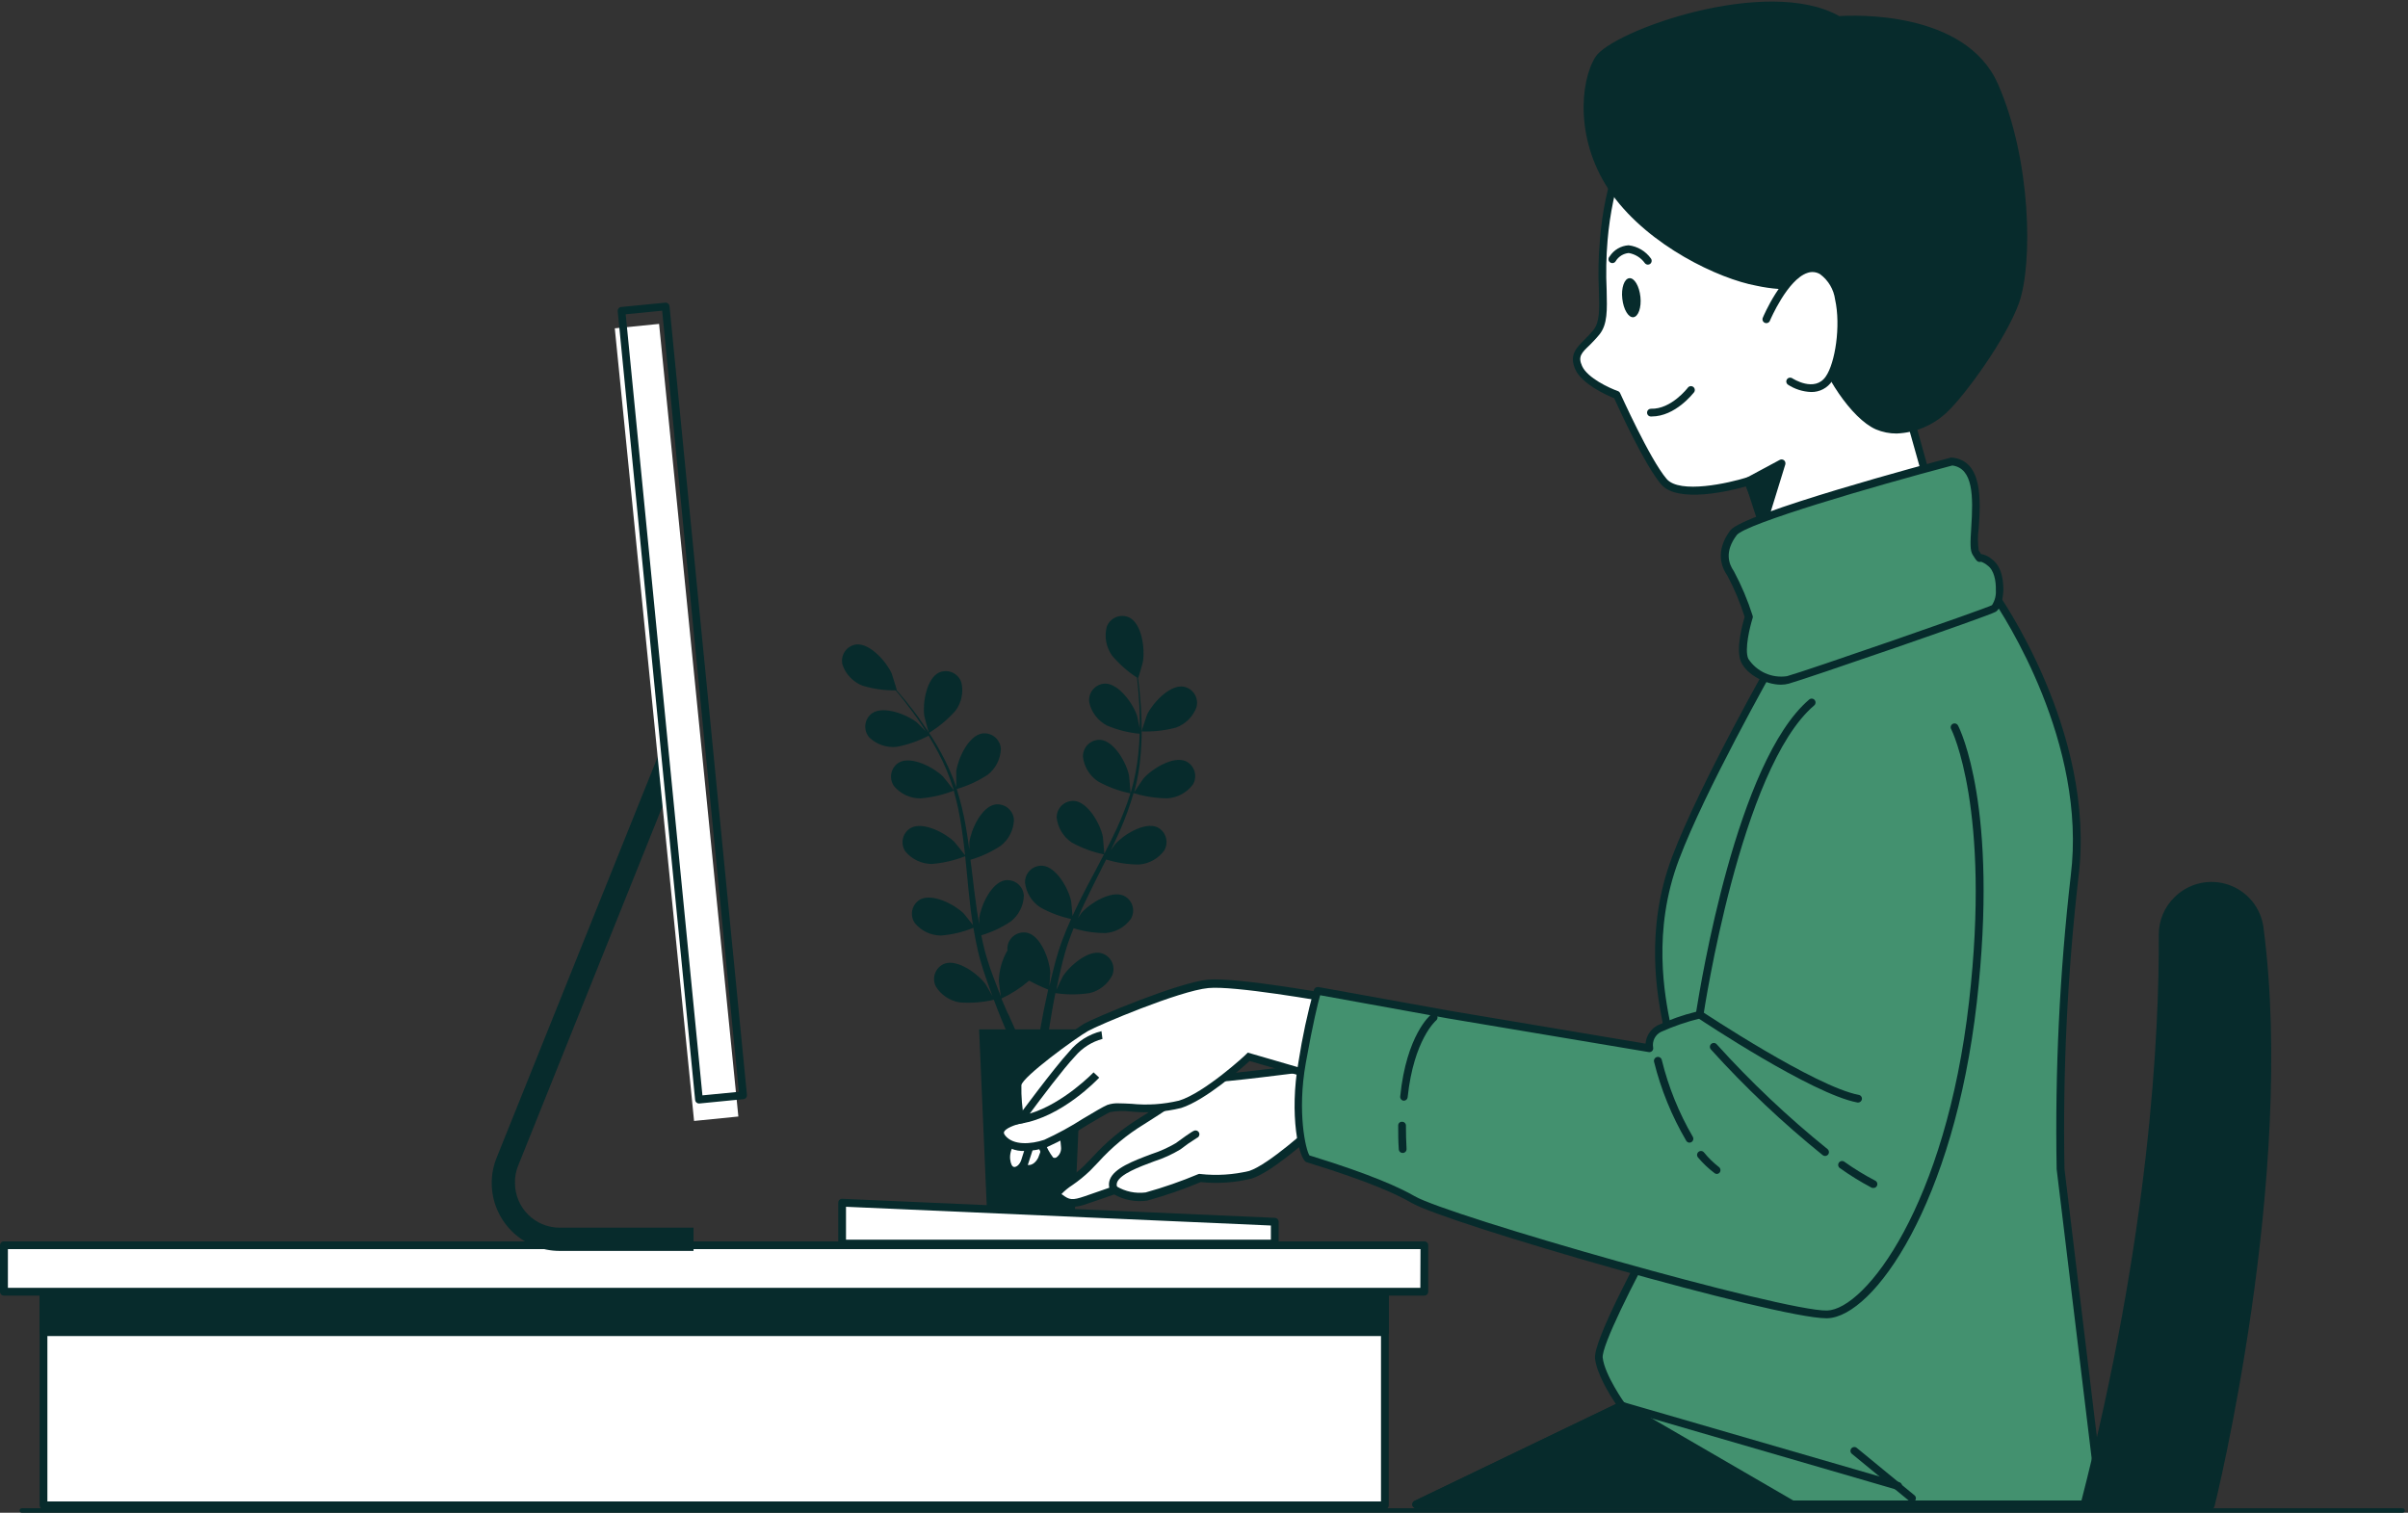 <svg width="530" height="333" viewBox="0 0 530 333" fill="none" xmlns="http://www.w3.org/2000/svg">
<rect x="0" y="0" width="530" height="333" fill="#333333" stroke="none"/>
<g opacity="0.15">
<path d="M355.67 75.128C358.193 73.577 360.528 71.958 362.76 70.339C361.789 68.635 357.46 61.289 356.982 57.181C356.505 53.074 356.982 48.114 360.067 45.251C360.758 44.547 361.588 43.996 362.505 43.634C363.422 43.272 364.405 43.106 365.39 43.148C366.375 43.19 367.34 43.438 368.223 43.876C369.106 44.315 369.887 44.934 370.515 45.694C374.163 50.381 370.975 60.59 367.993 64.97C367.839 65.209 365.913 67.459 364.584 69.061C365.59 68.311 366.629 67.561 367.567 66.828C371.112 64.067 374.18 61.323 376.873 58.868C378.407 57.471 379.753 56.159 380.997 54.931C380.878 52.852 380.503 44.467 381.935 40.666C383.366 36.865 386.161 32.655 390.184 31.479C391.114 31.169 392.099 31.058 393.075 31.152C394.051 31.246 394.997 31.543 395.851 32.025C396.705 32.507 397.449 33.162 398.035 33.949C398.62 34.735 399.035 35.636 399.251 36.592C400.325 42.421 392.791 50.023 388.139 52.545C387.729 52.767 381.048 55.426 381.031 55.324V55.204C379.838 56.414 378.56 57.693 377.145 59.073C374.486 61.578 371.47 64.391 367.976 67.237C364.249 70.355 360.339 73.246 356.267 75.895L353.71 77.48H351.614C352.943 76.748 354.341 75.946 355.67 75.128Z" fill="black"/>
<path d="M363.886 70.493C363.886 70.408 370.703 68.073 371.095 67.987C376.208 66.862 386.929 67.732 389.843 72.862C390.657 74.275 390.912 75.941 390.559 77.532H369.8C367.689 75.306 365.714 72.956 363.886 70.493Z" fill="black"/>
</g>
<path d="M258.809 160.169C256.341 160.817 253.792 161.098 251.242 161.005C251.242 161.005 252.384 157.494 252.486 157.272C253.679 154.801 257.395 150.727 260.429 151.136C260.932 151.218 261.412 151.405 261.838 151.685C262.264 151.965 262.626 152.332 262.901 152.761C263.176 153.191 263.358 153.673 263.434 154.177C263.51 154.681 263.479 155.196 263.343 155.687C262.959 156.719 262.354 157.655 261.571 158.429C260.788 159.203 259.846 159.797 258.809 160.169Z" fill="#072B2C"/>
<path d="M256.951 175.73C254.425 175.718 251.914 175.328 249.503 174.571C248.706 177.313 247.733 180 246.589 182.616C245.924 184.15 245.208 185.667 244.475 187.184L245.379 185.888C247.168 183.826 251.838 180.878 254.668 182.071C255.122 182.286 255.528 182.593 255.858 182.973C256.189 183.352 256.437 183.796 256.587 184.277C256.738 184.757 256.787 185.263 256.733 185.763C256.678 186.264 256.52 186.747 256.27 187.184C255.627 188.077 254.796 188.819 253.837 189.358C252.877 189.897 251.811 190.219 250.713 190.303C248.257 190.302 245.814 189.929 243.47 189.195L242.601 190.899C241.22 193.677 239.822 196.421 238.527 199.166C238.067 200.137 237.658 201.108 237.249 202.08C237.641 201.5 237.965 201.023 238.033 200.955C239.822 198.893 244.492 195.944 247.305 197.154C247.763 197.366 248.172 197.671 248.506 198.05C248.839 198.429 249.089 198.874 249.24 199.355C249.391 199.837 249.439 200.345 249.382 200.847C249.325 201.348 249.163 201.832 248.907 202.267C248.264 203.161 247.434 203.903 246.474 204.442C245.514 204.981 244.448 205.303 243.35 205.386C240.958 205.402 238.578 205.045 236.294 204.33C235.902 205.335 235.51 206.341 235.169 207.329C234.948 208.011 234.692 208.659 234.522 209.341C234.351 210.022 234.147 210.721 233.959 211.386C233.636 212.698 233.312 214.045 233.039 215.323C232.834 216.226 232.664 217.027 232.494 217.931C232.92 216.959 233.84 215.084 233.925 214.948C235.374 212.63 239.55 209 242.447 209.835C242.937 209.973 243.392 210.212 243.783 210.538C244.174 210.863 244.491 211.268 244.715 211.725C244.939 212.182 245.063 212.681 245.081 213.189C245.098 213.698 245.008 214.204 244.816 214.675C244.317 215.656 243.61 216.516 242.744 217.196C241.879 217.876 240.876 218.359 239.805 218.612C237.313 218.981 234.781 218.981 232.289 218.612C232.016 220.027 231.744 221.408 231.522 222.72C231.011 225.617 230.619 228.225 230.329 230.424H228.318C228.676 228.14 229.136 225.43 229.732 222.396C230.022 220.947 230.346 219.414 230.704 217.828C229.268 217.261 227.868 216.606 226.511 215.868C224.665 217.451 222.612 218.776 220.41 219.806C220.955 221.135 221.5 222.447 222.114 223.657C223.222 226.214 224.278 228.481 225.199 230.475H223.034C222.233 228.685 221.33 226.657 220.444 224.424C219.881 223.061 219.302 221.595 218.739 220.078C216.289 220.648 213.766 220.843 211.257 220.658C210.168 220.489 209.13 220.085 208.214 219.472C207.298 218.86 206.528 218.054 205.956 217.113C205.732 216.656 205.606 216.156 205.587 215.648C205.568 215.139 205.656 214.632 205.845 214.159C206.035 213.686 206.322 213.259 206.688 212.905C207.053 212.55 207.489 212.277 207.968 212.102C210.865 211.13 215.296 214.42 216.916 216.635C217.018 216.755 217.904 218.34 218.432 219.26C218.211 218.63 217.972 218.033 217.751 217.402C217.291 216.141 216.864 214.863 216.404 213.482C216.2 212.818 215.995 212.153 215.791 211.454C215.586 210.755 215.433 210.056 215.245 209.341C214.853 207.636 214.529 205.932 214.24 204.228C211.975 205.167 209.577 205.742 207.132 205.932C206.032 205.93 204.946 205.687 203.95 205.219C202.955 204.75 202.074 204.069 201.372 203.222C201.078 202.807 200.876 202.334 200.778 201.835C200.68 201.336 200.688 200.822 200.803 200.327C200.917 199.831 201.134 199.365 201.441 198.96C201.748 198.554 202.136 198.218 202.582 197.972C205.309 196.575 210.183 199.166 212.126 201.091C212.246 201.211 213.49 202.796 214.137 203.614C213.984 202.574 213.814 201.535 213.677 200.495C213.302 197.461 213.013 194.376 212.723 191.291C212.621 190.354 212.518 189.416 212.433 188.479C210.081 189.402 207.606 189.977 205.087 190.183C203.985 190.176 202.898 189.93 201.901 189.463C200.903 188.995 200.019 188.316 199.309 187.474C199.016 187.058 198.814 186.585 198.716 186.087C198.618 185.588 198.626 185.074 198.74 184.578C198.855 184.083 199.072 183.617 199.379 183.211C199.685 182.806 200.074 182.469 200.52 182.224C203.247 180.809 208.121 183.4 210.064 185.326C210.217 185.479 211.99 187.695 212.416 188.275C212.194 186.212 211.956 184.15 211.632 182.139C211.24 179.406 210.671 176.702 209.928 174.043C207.561 174.976 205.067 175.551 202.531 175.747C201.43 175.746 200.344 175.502 199.348 175.034C198.353 174.566 197.473 173.884 196.77 173.037C196.477 172.622 196.274 172.149 196.176 171.65C196.078 171.152 196.087 170.638 196.201 170.142C196.315 169.647 196.533 169.181 196.839 168.775C197.146 168.369 197.534 168.033 197.98 167.788C200.707 166.39 205.581 168.981 207.524 170.907C207.678 171.06 209.587 173.446 209.894 173.907C209.894 173.753 209.894 173.583 209.774 173.429C208.941 170.786 207.868 168.225 206.57 165.777C205.871 164.413 205.138 163.152 204.388 161.942C202.19 163.108 199.829 163.935 197.383 164.396C196.289 164.516 195.183 164.394 194.14 164.041C193.098 163.688 192.146 163.111 191.35 162.351C191.013 161.969 190.76 161.519 190.607 161.032C190.455 160.546 190.407 160.032 190.467 159.526C190.526 159.019 190.692 158.531 190.953 158.093C191.213 157.654 191.564 157.276 191.981 156.982C194.537 155.278 199.667 157.323 201.815 159.027L203.775 160.987C203.434 160.442 203.076 159.88 202.735 159.368C201.457 157.442 200.162 155.755 199.003 154.255C198.338 153.403 197.724 152.67 197.145 151.971C194.669 151.998 192.203 151.647 189.833 150.932C188.81 150.53 187.886 149.91 187.127 149.116C186.368 148.321 185.791 147.37 185.436 146.33C185.311 145.837 185.292 145.323 185.38 144.822C185.468 144.321 185.66 143.844 185.945 143.422C186.23 143 186.6 142.644 187.032 142.375C187.465 142.107 187.948 141.933 188.452 141.864C191.503 141.541 195.117 145.716 196.242 148.205C196.327 148.426 197.452 151.971 197.383 151.971C197.946 152.636 198.559 153.335 199.207 154.119C200.4 155.585 201.747 157.255 203.059 159.232C204.517 161.271 205.855 163.394 207.064 165.589C208.427 168.045 209.568 170.617 210.473 173.276C210.473 173.276 210.473 173.276 210.473 173.361C210.473 172.475 210.473 169.952 210.473 169.765C210.831 167.055 213.098 162.027 216.115 161.465C216.617 161.388 217.13 161.417 217.62 161.551C218.11 161.684 218.567 161.92 218.96 162.241C219.354 162.562 219.675 162.963 219.905 163.416C220.134 163.869 220.265 164.366 220.29 164.873C220.25 165.973 219.97 167.051 219.47 168.032C218.969 169.012 218.26 169.871 217.393 170.549C215.288 171.926 212.99 172.983 210.575 173.685C211.429 176.41 212.101 179.188 212.586 182.002C212.876 183.707 213.115 185.309 213.353 186.979C213.353 186.195 213.353 185.496 213.353 185.411C213.711 182.684 215.978 177.656 218.995 177.094C219.497 177.017 220.01 177.046 220.5 177.18C220.99 177.314 221.447 177.549 221.84 177.87C222.234 178.191 222.556 178.592 222.785 179.045C223.014 179.499 223.145 179.995 223.171 180.503C223.127 181.604 222.844 182.682 222.341 183.663C221.837 184.643 221.126 185.501 220.256 186.178C218.201 187.533 215.955 188.573 213.592 189.263L213.848 191.172C214.206 194.257 214.564 197.325 215.007 200.324C215.16 201.381 215.348 202.404 215.535 203.444C215.535 202.762 215.535 202.182 215.535 202.08C215.893 199.37 218.16 194.342 221.177 193.78C221.679 193.703 222.192 193.732 222.682 193.866C223.172 193.999 223.629 194.235 224.022 194.556C224.416 194.877 224.737 195.277 224.967 195.731C225.196 196.184 225.327 196.681 225.352 197.188C225.309 198.29 225.026 199.368 224.522 200.348C224.019 201.329 223.308 202.187 222.438 202.864C220.449 204.189 218.271 205.207 215.978 205.881C216.2 206.937 216.421 207.994 216.677 209C216.881 209.699 217.018 210.363 217.256 211.045C217.495 211.727 217.683 212.391 217.904 213.056C218.364 214.317 218.825 215.63 219.319 216.857C219.643 217.709 219.966 218.561 220.29 219.328C220.137 218.272 219.847 216.209 219.847 216.039C219.878 213.641 220.53 211.292 221.739 209.221C221.714 208.955 221.714 208.687 221.739 208.42C221.804 207.915 221.975 207.428 222.24 206.993C222.505 206.558 222.859 206.183 223.279 205.894C223.698 205.604 224.174 205.407 224.675 205.313C225.177 205.22 225.692 205.233 226.187 205.352C229.136 206.136 231.011 211.335 231.164 214.062C231.164 214.232 231.062 215.988 230.977 217.096C231.13 216.448 231.266 215.817 231.42 215.153C231.727 213.857 232.085 212.545 232.442 211.164L233.056 209.136C233.261 208.454 233.533 207.756 233.772 207.057C234.368 205.455 235.033 203.87 235.749 202.285C233.359 201.776 231.061 200.908 228.931 199.711C228.014 199.103 227.241 198.301 226.667 197.361C226.092 196.422 225.731 195.368 225.608 194.274C225.594 193.765 225.688 193.26 225.883 192.79C226.078 192.32 226.37 191.897 226.74 191.547C227.11 191.198 227.55 190.931 228.03 190.764C228.511 190.596 229.021 190.532 229.528 190.575C232.579 190.899 235.221 195.689 235.766 198.433C235.766 198.603 235.988 200.563 236.056 201.637C236.499 200.699 236.925 199.745 237.402 198.791C238.749 196.046 240.214 193.319 241.663 190.592L242.975 188.07C240.499 187.565 238.114 186.686 235.902 185.462C234.986 184.849 234.214 184.043 233.64 183.101C233.066 182.16 232.704 181.104 232.579 180.008C232.565 179.5 232.659 178.994 232.854 178.524C233.049 178.054 233.341 177.631 233.711 177.282C234.081 176.933 234.521 176.666 235.001 176.498C235.482 176.331 235.992 176.266 236.499 176.31C239.533 176.634 242.174 181.423 242.737 184.167C242.737 184.372 243.027 187.201 243.061 187.917C244.015 186.076 244.953 184.218 245.805 182.36C246.969 179.854 247.971 177.275 248.804 174.64C246.31 174.131 243.908 173.246 241.68 172.015C240.764 171.405 239.992 170.602 239.418 169.663C238.844 168.724 238.482 167.671 238.357 166.578C238.343 166.07 238.437 165.565 238.631 165.096C238.824 164.626 239.115 164.203 239.483 163.853C239.85 163.503 240.288 163.234 240.766 163.063C241.244 162.892 241.753 162.824 242.26 162.862C245.311 163.203 247.952 167.975 248.498 170.719C248.498 170.941 248.822 173.975 248.839 174.537C248.839 174.384 248.941 174.23 248.992 174.077C249.749 171.413 250.268 168.686 250.543 165.93C250.713 164.396 250.782 162.948 250.833 161.516C248.357 161.286 245.931 160.676 243.64 159.709C242.656 159.193 241.797 158.468 241.123 157.585C240.448 156.701 239.976 155.681 239.737 154.596C239.67 154.091 239.71 153.578 239.853 153.089C239.997 152.601 240.241 152.148 240.57 151.759C240.899 151.371 241.306 151.055 241.764 150.834C242.223 150.612 242.722 150.488 243.231 150.471C246.282 150.471 249.452 155.005 250.287 157.613C250.287 157.749 250.645 159.232 250.85 160.323C250.85 159.675 250.85 159.01 250.85 158.397C250.85 156.079 250.696 153.965 250.543 152.091C250.458 151.017 250.355 150.062 250.253 149.159C248.178 147.814 246.317 146.165 244.731 144.268C244.1 143.366 243.671 142.339 243.474 141.256C243.277 140.174 243.316 139.061 243.589 137.995C243.76 137.514 244.031 137.075 244.384 136.705C244.737 136.336 245.164 136.045 245.637 135.852C246.11 135.659 246.618 135.568 247.129 135.585C247.64 135.602 248.141 135.726 248.6 135.95C251.327 137.365 252.009 142.768 251.583 145.529C251.583 145.767 250.526 149.347 250.475 149.312C250.594 150.182 250.713 151.017 250.816 152.125C251.003 154 251.191 156.113 251.242 158.448C251.335 160.949 251.278 163.453 251.071 165.947C250.859 168.751 250.391 171.529 249.674 174.248C249.674 174.248 249.674 174.248 249.674 174.333C250.151 173.583 251.566 171.503 251.685 171.367C253.474 169.288 258.161 166.356 260.974 167.549C261.43 167.763 261.838 168.069 262.169 168.448C262.501 168.828 262.751 169.272 262.901 169.753C263.052 170.234 263.101 170.741 263.045 171.242C262.989 171.743 262.829 172.227 262.576 172.662C261.921 173.555 261.077 174.292 260.105 174.823C259.133 175.353 258.056 175.663 256.951 175.73Z" fill="#072B2C"/>
<path d="M204.438 161.346C204.438 161.346 203.45 157.783 203.433 157.545C203.041 154.835 203.91 149.381 206.671 148.051C207.134 147.842 207.637 147.733 208.145 147.731C208.654 147.729 209.157 147.835 209.622 148.041C210.087 148.246 210.503 148.548 210.843 148.926C211.183 149.304 211.44 149.749 211.597 150.233C211.849 151.305 211.863 152.42 211.636 153.498C211.409 154.577 210.948 155.591 210.284 156.471C208.587 158.376 206.617 160.019 204.438 161.346Z" fill="#072B2C"/>
<path d="M215.501 226.605H238.306L236.039 279.373H217.785L215.501 226.605Z" fill="#072B2C"/>
<path d="M9.578 274.166H304.811V331.365H9.578V274.166Z" fill="white"/>
<path d="M9.578 332.216H304.81C305.036 332.216 305.253 332.126 305.413 331.966C305.572 331.807 305.662 331.59 305.662 331.364V274.165C305.662 273.939 305.572 273.722 305.413 273.562C305.253 273.403 305.036 273.313 304.81 273.313H9.578C9.352 273.313 9.135 273.403 8.975 273.562C8.815 273.722 8.726 273.939 8.726 274.165V331.364C8.726 331.59 8.815 331.807 8.975 331.966C9.135 332.126 9.352 332.216 9.578 332.216ZM303.958 330.512H10.43V275.017H303.958V330.512Z" fill="#072B2C"/>
<path d="M9.578 274.166H304.811V293.255H9.578V274.166Z" fill="#072B2C"/>
<path d="M9.578 294.106H304.81C305.036 294.106 305.253 294.016 305.413 293.857C305.572 293.697 305.662 293.48 305.662 293.254V274.165C305.662 273.939 305.572 273.722 305.413 273.562C305.253 273.403 305.036 273.313 304.81 273.313H9.578C9.352 273.313 9.135 273.403 8.975 273.562C8.815 273.722 8.726 273.939 8.726 274.165V293.254C8.726 293.48 8.815 293.697 8.975 293.857C9.135 294.016 9.352 294.106 9.578 294.106ZM303.958 292.402H10.43V275.017H303.958V292.402Z" fill="#072B2C"/>
<path d="M0.887 274.166H313.504V284.341H0.887V274.166Z" fill="white"/>
<path d="M0.852 285.193H313.503C313.729 285.193 313.946 285.103 314.106 284.943C314.266 284.783 314.355 284.566 314.355 284.34V274.114C314.355 273.888 314.266 273.671 314.106 273.512C313.946 273.352 313.729 273.262 313.503 273.262H0.852C0.626 273.262 0.41 273.352 0.25 273.512C0.09 273.671 0 273.888 0 274.114V284.34C0 284.566 0.09 284.783 0.25 284.943C0.41 285.103 0.626 285.193 0.852 285.193ZM312.617 283.488H1.739V274.966H312.651L312.617 283.488Z" fill="#072B2C"/>
<path d="M109.321 254.821L146.187 163.058C146.264 162.691 146.421 162.346 146.647 162.047C146.873 161.747 147.161 161.501 147.493 161.326C147.824 161.151 148.19 161.05 148.564 161.032C148.938 161.014 149.312 161.078 149.659 161.22C150.005 161.363 150.317 161.579 150.57 161.855C150.824 162.131 151.014 162.459 151.127 162.817C151.239 163.174 151.272 163.552 151.222 163.924C151.173 164.295 151.042 164.651 150.84 164.967L113.991 256.73C113.534 257.903 113.314 259.154 113.344 260.412C113.348 263.016 114.383 265.512 116.223 267.355C118.062 269.197 120.557 270.237 123.161 270.246H152.646V275.359H123.161C119.199 275.355 115.402 273.778 112.602 270.975C109.803 268.172 108.23 264.373 108.23 260.412C108.228 258.495 108.599 256.597 109.321 254.821Z" fill="#072B2C"/>
<path d="M135.315 72.273L145.064 71.299L162.512 245.776L152.763 246.751L135.315 72.273Z" fill="white"/>
<path d="M153.838 242.907H153.923L163.638 241.953C163.75 241.942 163.859 241.91 163.958 241.857C164.058 241.805 164.146 241.733 164.217 241.646C164.355 241.466 164.422 241.241 164.405 241.015L147.361 67.39C147.335 67.169 147.225 66.966 147.054 66.823C146.883 66.68 146.663 66.609 146.441 66.624L136.726 67.578C136.613 67.584 136.502 67.615 136.402 67.668C136.302 67.721 136.215 67.795 136.146 67.885C136.009 68.059 135.942 68.278 135.959 68.498L153.002 242.14C153.02 242.35 153.115 242.545 153.27 242.687C153.425 242.829 153.627 242.908 153.838 242.907ZM162.632 240.334L154.604 241.118L137.714 69.18L145.742 68.396L162.632 240.334Z" fill="#072B2C"/>
<path d="M185.353 264.758L280.576 268.95V273.74H185.353V264.758Z" fill="white"/>
<path d="M185.352 274.592H280.576C280.802 274.592 281.018 274.502 281.178 274.342C281.338 274.182 281.428 273.965 281.428 273.739V268.933C281.428 268.713 281.343 268.501 281.19 268.342C281.038 268.183 280.83 268.09 280.61 268.081L185.386 263.888C185.27 263.881 185.154 263.898 185.045 263.939C184.936 263.981 184.838 264.044 184.755 264.127C184.672 264.205 184.607 264.301 184.563 264.406C184.519 264.512 184.497 264.626 184.5 264.74V273.722C184.498 273.836 184.518 273.948 184.56 274.054C184.602 274.159 184.664 274.255 184.743 274.336C184.823 274.417 184.917 274.481 185.022 274.525C185.126 274.569 185.239 274.592 185.352 274.592ZM279.723 272.887H186.204V265.644L279.723 269.768V272.887Z" fill="#072B2C"/>
<path d="M453.536 257.377L462.467 331.159H311.63L356.898 309.394C356.898 309.394 352.364 303.054 351.921 298.964C351.478 294.873 363.852 272.58 364.977 270.569L365.982 263.854C365.982 263.854 368.147 232.101 366.903 225.931C365.658 219.761 362.591 205.274 368.76 188.929C374.93 172.584 390.917 144.53 390.917 144.53L438.64 130.656C438.64 130.656 460.524 160.875 456.519 192.934C454.093 214.325 453.096 235.854 453.536 257.377Z" fill="#43916F"/>
<path d="M311.63 331.994H462.467C462.587 331.995 462.707 331.97 462.817 331.921C462.927 331.872 463.025 331.799 463.104 331.709C463.183 331.618 463.242 331.511 463.276 331.396C463.311 331.28 463.319 331.159 463.302 331.039L454.388 257.291C454.002 235.828 455.032 214.363 457.473 193.036C461.478 161.011 439.662 130.451 439.441 130.145C439.333 130.005 439.187 129.9 439.021 129.842C438.854 129.785 438.674 129.777 438.503 129.821L390.781 143.694C390.676 143.727 390.578 143.779 390.493 143.85C390.408 143.92 390.338 144.006 390.287 144.103C390.133 144.376 374.146 172.396 368.027 188.622C361.909 204.847 364.823 219.488 366.067 225.726V226.084C367.278 232.066 365.164 263.461 365.13 263.768L364.159 270.261C360.869 276.21 350.626 295.145 351.069 299.048C351.444 302.457 354.375 307.144 355.637 309.053L311.323 330.375C311.149 330.459 311.009 330.6 310.925 330.774C310.842 330.948 310.82 331.146 310.864 331.334C310.908 331.522 311.014 331.69 311.165 331.81C311.317 331.93 311.505 331.995 311.698 331.994H311.63ZM461.495 330.289H315.362L357.273 310.144C357.384 310.091 357.482 310.014 357.561 309.92C357.641 309.826 357.699 309.717 357.733 309.598C357.782 309.351 357.733 309.094 357.597 308.883C357.597 308.883 353.182 302.679 352.756 298.861C352.484 296.321 359.284 282.618 365.727 270.96C365.736 270.864 365.736 270.767 365.727 270.67L366.749 263.955C366.834 262.592 368.897 231.947 367.652 225.743V225.402C366.442 219.3 363.579 204.95 369.544 189.218C375.271 174.032 389.775 148.313 391.514 145.245L438.384 131.61C441.128 135.616 459.416 163.619 455.769 192.78C453.318 214.21 452.282 235.777 452.667 257.342L461.495 330.289Z" fill="#072B2C"/>
<path d="M311.629 331.16L356.898 309.395L394.462 331.16H311.629Z" fill="#072B2C"/>
<path d="M311.629 331.995H394.462C394.648 331.993 394.828 331.93 394.975 331.816C395.122 331.703 395.228 331.544 395.276 331.364C395.325 331.184 395.313 330.994 395.243 330.822C395.173 330.649 395.048 330.505 394.888 330.41L357.392 308.645C357.268 308.582 357.131 308.549 356.991 308.549C356.852 308.549 356.715 308.582 356.591 308.645L311.323 330.41C311.149 330.494 311.009 330.635 310.925 330.809C310.842 330.983 310.82 331.181 310.864 331.369C310.907 331.557 311.014 331.725 311.165 331.845C311.317 331.965 311.504 332.03 311.698 332.029L311.629 331.995ZM391.292 330.291H315.362L356.864 310.349L391.292 330.291Z" fill="#072B2C"/>
<path d="M417.657 327.939C417.883 327.97 418.112 327.911 418.295 327.774C418.477 327.636 418.597 327.432 418.629 327.206C418.66 326.98 418.601 326.751 418.463 326.568C418.326 326.386 418.122 326.266 417.896 326.234L357.066 308.577C356.85 308.518 356.618 308.546 356.421 308.654C356.224 308.762 356.077 308.942 356.01 309.157C355.946 309.374 355.972 309.607 356.081 309.805C356.189 310.003 356.372 310.15 356.589 310.213L417.418 327.905L417.657 327.939Z" fill="#072B2C"/>
<path d="M420.827 330.666C420.955 330.664 421.081 330.634 421.196 330.578C421.31 330.522 421.412 330.441 421.492 330.342C421.564 330.256 421.618 330.157 421.651 330.05C421.684 329.944 421.696 329.831 421.685 329.72C421.673 329.609 421.64 329.501 421.586 329.403C421.533 329.305 421.46 329.218 421.372 329.149L408.675 318.718C408.5 318.577 408.277 318.51 408.054 318.532C407.83 318.555 407.625 318.664 407.482 318.837C407.41 318.923 407.355 319.022 407.322 319.129C407.289 319.235 407.278 319.348 407.289 319.459C407.3 319.57 407.333 319.678 407.387 319.776C407.441 319.875 407.513 319.961 407.601 320.03L420.299 330.461C420.444 330.591 420.632 330.664 420.827 330.666Z" fill="#072B2C"/>
<path d="M356.658 35.092C354.649 40.82 353.389 46.784 352.909 52.835C351.886 63.794 354.051 69.776 351.307 73.151C348.562 76.526 345.853 77.429 347.455 80.991C349.057 84.553 355.823 86.939 355.823 86.939C355.823 86.939 362.283 101.461 366.169 106.028C370.055 110.596 384.763 106.028 384.763 106.028L389.774 121.623L424.015 105.057L419.584 89.104L426.401 68.242C426.401 68.242 410.755 21.798 356.658 35.092Z" fill="white"/>
<path d="M389.774 122.357C389.897 122.382 390.025 122.382 390.149 122.357L424.39 105.79C424.57 105.705 424.714 105.56 424.798 105.379C424.882 105.198 424.901 104.994 424.85 104.801L420.469 89.087L427.287 68.481C427.338 68.303 427.338 68.114 427.287 67.936C427.134 67.459 410.754 20.912 356.521 34.308C356.392 34.343 356.272 34.407 356.172 34.496C356.071 34.585 355.992 34.696 355.942 34.82C353.891 40.621 352.613 46.666 352.141 52.801C351.807 56.535 351.733 60.288 351.919 64.033C352.039 68.157 352.124 70.85 350.709 72.657C350.082 73.407 349.416 74.123 348.715 74.804C346.892 76.628 345.306 78.213 346.755 81.383C348.204 84.553 353.794 87.093 355.277 87.655C356.283 89.888 361.975 102.33 365.606 106.608C369.236 110.886 380.945 108.04 384.354 107.051L389.126 121.845C389.161 121.964 389.221 122.073 389.304 122.164C389.387 122.256 389.489 122.327 389.603 122.374C389.66 122.375 389.718 122.369 389.774 122.357ZM423.009 104.495L390.285 120.311L385.564 105.637C385.531 105.531 385.477 105.433 385.406 105.348C385.335 105.263 385.248 105.194 385.15 105.143C385.051 105.092 384.944 105.061 384.833 105.053C384.723 105.044 384.612 105.057 384.507 105.091C380.553 106.335 369.696 108.807 366.816 105.415C363.066 101.001 356.675 86.667 356.589 86.547C356.542 86.442 356.474 86.347 356.389 86.267C356.304 86.189 356.204 86.127 356.095 86.087C354.306 85.457 349.414 83.224 348.221 80.582C347.266 78.486 348.068 77.685 349.925 75.929C350.556 75.282 351.289 74.549 352.022 73.645C353.845 71.396 353.726 68.243 353.624 63.879C353.448 60.209 353.516 56.531 353.828 52.869C354.322 47.066 355.512 41.344 357.373 35.825C408.198 23.537 424.117 64.118 425.548 68.209L418.731 88.797C418.68 88.958 418.68 89.131 418.731 89.292L423.009 104.495Z" fill="#072B2C"/>
<path d="M384.762 105.961L392.159 101.99L388.291 114.551L384.762 105.961Z" fill="#072B2C"/>
<path d="M388.29 115.402C388.469 115.395 388.64 115.332 388.781 115.222C388.922 115.112 389.024 114.96 389.074 114.789L392.943 102.244C392.991 102.081 392.99 101.907 392.942 101.744C392.894 101.581 392.799 101.435 392.67 101.324C392.538 101.216 392.376 101.15 392.206 101.134C392.036 101.119 391.865 101.156 391.716 101.239L384.319 105.21C384.132 105.309 383.989 105.473 383.916 105.671C383.844 105.87 383.848 106.088 383.927 106.284L387.472 114.806C387.529 114.978 387.639 115.128 387.785 115.235C387.932 115.342 388.109 115.401 388.29 115.402ZM390.727 103.71L388.171 112.027L385.836 106.352L390.727 103.71Z" fill="#072B2C"/>
<path d="M363.509 91.678C368.758 91.678 372.661 86.565 372.815 86.412C372.891 86.324 372.949 86.222 372.985 86.111C373.02 86.001 373.033 85.884 373.022 85.768C373.01 85.652 372.976 85.54 372.919 85.438C372.863 85.336 372.786 85.247 372.694 85.176C372.602 85.105 372.497 85.053 372.384 85.025C372.271 84.996 372.154 84.991 372.039 85.009C371.924 85.027 371.814 85.069 371.716 85.132C371.618 85.194 371.533 85.276 371.468 85.372C371.468 85.372 367.838 90.127 363.372 89.974C363.149 89.974 362.935 90.061 362.776 90.218C362.616 90.374 362.525 90.586 362.52 90.809C362.516 90.922 362.534 91.034 362.574 91.139C362.614 91.245 362.674 91.341 362.752 91.422C362.83 91.503 362.924 91.568 363.028 91.612C363.131 91.656 363.243 91.678 363.355 91.678H363.509Z" fill="#072B2C"/>
<path d="M357.067 65.737C357.322 68.106 358.413 69.946 359.504 69.827C360.595 69.708 361.31 67.697 361.055 65.328C360.799 62.958 359.725 61.135 358.618 61.237C357.51 61.339 356.794 63.367 357.067 65.737Z" fill="#072B2C"/>
<path d="M362.69 58.255C362.866 58.254 363.038 58.201 363.184 58.101C363.364 57.966 363.484 57.765 363.519 57.543C363.554 57.32 363.501 57.093 363.372 56.908C362.8 56.109 362.069 55.437 361.224 54.935C360.379 54.434 359.439 54.113 358.463 53.994C357.618 54.044 356.798 54.294 356.068 54.724C355.339 55.153 354.723 55.75 354.27 56.465C354.186 56.552 354.12 56.655 354.079 56.769C354.037 56.882 354.02 57.003 354.029 57.124C354.037 57.245 354.072 57.362 354.129 57.468C354.187 57.575 354.267 57.668 354.363 57.741C354.459 57.814 354.57 57.866 354.688 57.893C354.806 57.92 354.929 57.921 355.047 57.898C355.166 57.873 355.278 57.825 355.376 57.754C355.474 57.683 355.556 57.593 355.617 57.488C355.921 56.986 356.338 56.563 356.836 56.252C357.333 55.942 357.896 55.752 358.48 55.698C359.908 55.94 361.182 56.737 362.025 57.914C362.104 58.017 362.204 58.1 362.319 58.159C362.434 58.218 362.561 58.251 362.69 58.255Z" fill="#072B2C"/>
<path d="M404.621 4.413C404.621 4.413 431.687 2.231 438.981 18.832C446.276 35.433 446.48 58.356 443.583 66.401C440.686 74.446 431.652 86.53 428.056 90.007C424.46 93.484 418.444 95.972 413.245 93.705C408.047 91.438 401.758 81.57 400.173 75.23C398.588 68.889 399.525 62.89 397.957 62.754C394.199 63.03 390.42 62.795 386.725 62.055C379.141 60.657 363.869 53.874 355.552 42.335C347.235 30.797 348.735 17.946 351.888 12.969C355.041 7.992 388.804 -4.808 404.621 4.413Z" fill="#072B2C"/>
<path d="M417.454 95.427C421.643 95.26 425.624 93.555 428.635 90.638C432.452 87.025 441.503 74.702 444.383 66.691C447.417 58.169 447.127 35.263 439.747 18.492C432.606 2.232 407.858 3.34 404.824 3.544C388.82 -5.455 354.835 6.817 351.171 12.509C347.762 17.878 346.501 31.257 354.852 42.847C363.033 54.164 378.321 61.374 386.571 62.891C389.842 63.607 393.2 63.854 396.541 63.623C397.052 63.623 397.427 63.623 397.751 63.623C398.069 64.819 398.235 66.051 398.246 67.288C398.368 70.043 398.738 72.781 399.353 75.469C401.058 82.167 407.449 92.155 412.903 94.524C414.344 95.129 415.892 95.436 417.454 95.427ZM407.551 5.18C414.608 5.18 432.606 6.459 438.23 19.173C445.32 35.314 445.678 58.118 442.815 66.112C439.952 74.105 431.208 85.883 427.476 89.394C424.067 92.666 418.408 95.018 413.602 92.939C408.796 90.859 402.558 81.179 401.024 75.026C400.436 72.432 400.083 69.791 399.967 67.135C399.745 63.964 399.609 62.021 398.058 61.902C397.525 61.852 396.989 61.852 396.456 61.902C393.251 62.104 390.034 61.863 386.894 61.186C378.918 59.721 364.158 52.75 356.216 41.807C348.273 30.865 349.398 18.372 352.568 13.396C355.738 8.419 389.008 -3.648 404.16 5.112C404.317 5.196 404.493 5.237 404.671 5.232C404.671 5.232 405.813 5.18 407.551 5.18Z" fill="#072B2C"/>
<path d="M388.802 70.203C388.802 70.203 394.767 55.954 401.04 59.636C407.312 63.317 405.522 79.014 402.556 83.343C399.591 87.672 393.949 83.923 393.949 83.923" fill="white"/>
<path d="M398.621 86.292C399.541 86.313 400.452 86.099 401.266 85.669C402.08 85.24 402.771 84.609 403.274 83.838C405.489 80.565 406.989 71.907 405.574 65.55C405.385 64.219 404.923 62.941 404.216 61.797C403.509 60.653 402.573 59.667 401.467 58.903C400.843 58.518 400.141 58.279 399.412 58.202C398.684 58.126 397.947 58.214 397.257 58.46C392.144 60.164 388.19 69.487 388.019 69.879C387.964 69.984 387.931 70.099 387.922 70.218C387.914 70.336 387.93 70.455 387.97 70.567C388.011 70.679 388.074 70.781 388.156 70.867C388.238 70.953 388.337 71.021 388.447 71.066C388.557 71.111 388.675 71.133 388.794 71.13C388.912 71.127 389.029 71.099 389.137 71.049C389.244 70.998 389.34 70.925 389.417 70.835C389.495 70.745 389.553 70.64 389.587 70.526C389.587 70.526 393.405 61.527 397.803 60.079C398.262 59.91 398.755 59.848 399.242 59.899C399.729 59.949 400.199 60.109 400.615 60.368C401.506 61.029 402.256 61.86 402.821 62.814C403.386 63.769 403.754 64.826 403.904 65.925C405.2 71.754 403.904 79.952 401.859 82.866C399.422 86.445 394.615 83.361 394.411 83.224C394.224 83.124 394.006 83.097 393.8 83.149C393.594 83.201 393.415 83.327 393.298 83.504C393.18 83.681 393.133 83.896 393.166 84.106C393.198 84.316 393.308 84.506 393.473 84.639C395.004 85.653 396.785 86.225 398.621 86.292Z" fill="#072B2C"/>
<path d="M429.623 101.58C429.623 101.58 384.338 113.596 381.526 117.243C378.714 120.891 379.361 124.061 380.912 126.191C382.524 129.25 383.864 132.443 384.918 135.736C384.918 135.736 382.753 142.553 383.98 145.297C384.96 146.891 386.394 148.154 388.098 148.926C389.802 149.697 391.698 149.941 393.542 149.626C396.951 148.706 437.327 134.832 438.861 133.912C440.395 132.992 441.026 125.902 437.941 123.686C434.856 121.47 436.407 123.993 434.856 121.521C433.305 119.05 438.248 102.5 429.623 101.58Z" fill="#43916F"/>
<path d="M391.99 150.717C392.565 150.717 393.138 150.643 393.694 150.496C397.239 149.524 437.599 135.65 439.235 134.679C440.377 133.997 440.854 131.799 440.94 129.992C440.94 128.816 440.94 124.879 438.383 123.072C437.712 122.486 436.892 122.097 436.014 121.947C435.912 121.777 435.758 121.521 435.52 121.163C435.283 119.536 435.283 117.882 435.52 116.255C435.912 110.357 436.491 101.461 429.691 100.728C429.589 100.711 429.486 100.711 429.384 100.728C424.714 101.972 383.69 112.948 380.826 116.766C377.418 121.368 378.952 124.964 380.196 126.719C381.737 129.619 383.01 132.654 383.996 135.787C383.57 137.235 381.968 142.928 383.195 145.689C384.423 148.45 388.547 150.717 391.99 150.717ZM435.98 123.635C436.518 123.816 437.016 124.099 437.446 124.47C438.894 125.475 439.338 127.878 439.286 129.89C439.37 131.061 439.071 132.227 438.434 133.213C437.02 133.997 397.393 147.734 393.319 148.842C391.681 149.089 390.005 148.859 388.494 148.179C386.983 147.499 385.699 146.398 384.798 145.007C383.894 142.979 385.19 137.849 385.752 136.059C385.819 135.89 385.819 135.701 385.752 135.531C384.68 132.15 383.3 128.875 381.627 125.748C380.434 124.044 379.582 121.351 382.241 117.806C384.116 115.3 412.289 107.068 429.708 102.466C434.327 103.097 434.327 109.284 433.867 116.186C433.662 119.425 433.577 121.146 434.173 122.101C435.043 123.498 435.247 123.805 436.014 123.669L435.98 123.635Z" fill="#072B2C"/>
<path d="M290.597 234.726C290.597 234.726 268.167 237.623 266.736 237.384C265.304 237.146 257.566 242.924 251.294 246.793C245.022 250.662 242.619 253.781 239.227 257.172C235.835 260.564 231.268 262.285 233.211 263.683C235.154 265.081 236.091 265.132 238.989 264.16C241.886 263.189 245.261 261.996 245.261 261.996C247.361 263.265 249.834 263.776 252.266 263.444C256.284 262.322 260.229 260.95 264.077 259.337C267.79 259.727 271.543 259.479 275.172 258.604C279.757 257.172 289.165 248.48 289.165 248.48L294.722 248.957L296.426 236.174L290.597 234.726Z" fill="white"/>
<path d="M236.058 265.678C237.18 265.615 238.285 265.373 239.331 264.962C241.649 264.195 244.29 263.257 245.245 262.934C247.448 264.177 250.003 264.65 252.505 264.28C256.515 263.177 260.449 261.817 264.283 260.207C268.044 260.599 271.844 260.333 275.515 259.423C279.827 258.059 287.905 250.901 289.542 249.367L294.655 249.81C294.871 249.821 295.084 249.753 295.254 249.618C295.424 249.483 295.538 249.291 295.575 249.077L297.279 236.294C297.306 236.086 297.255 235.874 297.135 235.701C297.016 235.528 296.836 235.406 296.632 235.357L290.837 233.908C290.736 233.883 290.631 233.883 290.53 233.908C282.008 234.999 268.066 236.703 266.89 236.567C265.714 236.431 263.482 237.828 257.499 241.765C255.301 243.231 253.017 244.765 250.869 246.077C247.013 248.446 243.513 251.349 240.473 254.701C239.876 255.332 239.279 255.946 238.649 256.576C237.502 257.677 236.265 258.681 234.95 259.576C233.127 260.905 231.917 261.775 231.917 262.985C231.919 263.272 231.994 263.553 232.134 263.803C232.274 264.054 232.474 264.264 232.718 264.416C233.65 265.213 234.832 265.659 236.058 265.678ZM245.33 261.144H245.04C245.04 261.144 241.632 262.337 238.802 263.309C235.973 264.28 235.394 264.161 233.791 262.951C233.672 262.951 233.655 262.814 233.655 262.814C234.362 262.083 235.151 261.437 236.007 260.888C237.394 259.942 238.7 258.882 239.91 257.718L241.751 255.809C244.682 252.559 248.069 249.752 251.807 247.475C253.988 246.128 256.289 244.595 258.505 243.112C261.777 240.93 265.834 238.22 266.72 238.186C268.152 238.425 286.525 236.073 290.581 235.544L295.49 236.771L294.007 247.986L289.269 247.577C289.027 247.564 288.79 247.643 288.604 247.799C288.519 247.884 279.298 256.321 274.969 257.752C271.456 258.595 267.823 258.826 264.232 258.434C264.093 258.393 263.945 258.393 263.805 258.434C260.009 260.031 256.115 261.386 252.148 262.49C249.934 262.771 247.69 262.303 245.773 261.161C245.615 261.098 245.441 261.092 245.279 261.144H245.33Z" fill="#072B2C"/>
<path d="M245.275 262.848C245.418 262.85 245.559 262.815 245.684 262.746C245.783 262.692 245.87 262.62 245.941 262.532C246.011 262.445 246.064 262.345 246.096 262.237C246.127 262.129 246.137 262.016 246.125 261.905C246.113 261.793 246.079 261.685 246.025 261.587C245.899 261.395 245.819 261.177 245.792 260.949C245.766 260.721 245.793 260.49 245.872 260.274C246.537 258.468 250.695 256.866 254.036 255.638C256.044 254.992 257.971 254.117 259.78 253.031C260.95 252.12 262.167 251.272 263.427 250.491C263.59 250.43 263.731 250.32 263.832 250.177C263.932 250.034 263.987 249.865 263.989 249.69C263.989 249.464 263.9 249.247 263.74 249.088C263.58 248.928 263.363 248.838 263.137 248.838C262.847 248.838 262.609 248.838 258.774 251.65C257.082 252.641 255.287 253.447 253.422 254.053C249.383 255.57 245.207 257.155 244.27 259.678C244.108 260.124 244.049 260.6 244.096 261.072C244.143 261.544 244.296 262 244.542 262.405C244.616 262.536 244.722 262.645 244.851 262.723C244.979 262.8 245.125 262.844 245.275 262.848Z" fill="#072B2C"/>
<path d="M224.978 251.752C224.978 251.752 224.569 255.638 225.182 256.661C225.796 257.684 228.029 257.684 229.256 255.229C230.09 253.141 230.573 250.93 230.688 248.685L224.978 251.752Z" fill="white"/>
<path d="M226.494 258.161H226.596C227.341 258.085 228.051 257.809 228.651 257.362C229.251 256.914 229.719 256.313 230.005 255.621C230.898 253.452 231.411 251.146 231.522 248.804V247.304L224.091 251.292V251.735C223.988 252.707 223.699 255.996 224.414 257.172C224.647 257.501 224.961 257.765 225.325 257.938C225.689 258.111 226.091 258.188 226.494 258.161ZM229.698 250.184C229.534 251.791 229.132 253.365 228.505 254.854C227.772 256.286 226.801 256.439 226.545 256.456C226.426 256.47 226.305 256.455 226.193 256.414C226.08 256.372 225.979 256.305 225.897 256.218C225.641 254.926 225.601 253.602 225.778 252.298L229.698 250.184Z" fill="#072B2C"/>
<path d="M229.001 251.275C229.521 252.839 230.311 254.298 231.336 255.587C232.342 256.235 234.353 255.247 234.387 252.502C234.215 250.264 233.674 248.07 232.785 246.009L229.001 251.275Z" fill="white"/>
<path d="M232.018 256.628C232.459 256.627 232.893 256.516 233.279 256.304C233.918 255.906 234.438 255.342 234.783 254.673C235.128 254.004 235.286 253.254 235.239 252.503C235.059 250.151 234.482 247.846 233.535 245.685L232.939 244.305L228.013 251.122L228.166 251.549C228.507 252.469 229.7 255.537 230.842 256.287C231.191 256.517 231.601 256.636 232.018 256.628ZM232.547 247.799C233.11 249.308 233.444 250.894 233.535 252.503C233.583 252.946 233.51 253.394 233.324 253.799C233.138 254.204 232.846 254.551 232.478 254.804C232.372 254.855 232.256 254.882 232.138 254.882C232.019 254.882 231.903 254.855 231.797 254.804C231.001 253.776 230.38 252.624 229.956 251.395L232.547 247.799Z" fill="#072B2C"/>
<path d="M225.181 247.867C225.181 247.867 221.091 251.548 221.5 255.23C221.909 258.911 224.772 258.093 225.573 255.639C226.374 253.184 227.278 250.321 227.278 250.321L225.181 247.867Z" fill="white"/>
<path d="M223.307 258.588C224.032 258.507 224.715 258.208 225.266 257.73C225.817 257.252 226.21 256.618 226.392 255.912C227.21 253.457 228.096 250.594 228.096 250.56L228.233 250.117L225.335 246.708L224.671 247.287C224.5 247.458 220.273 251.31 220.716 255.366C221.023 258.11 222.506 258.553 223.137 258.622L223.307 258.588ZM226.273 250.526C226.017 251.412 225.386 253.526 224.773 255.366C224.432 256.372 223.733 256.9 223.239 256.883C222.745 256.866 222.455 256.167 222.336 255.179C222.08 252.81 224.04 250.321 225.114 249.196L226.273 250.526Z" fill="#072B2C"/>
<path d="M295.813 220.272C295.813 220.272 272.378 215.96 265.901 216.574C259.424 217.188 241.239 224.891 239.091 226.118C236.944 227.346 224.28 236.345 223.973 238.765C223.915 241.348 224.126 243.93 224.604 246.469C224.604 246.469 218.434 247.713 220.582 250.474C222.729 253.235 227.399 252.639 230.143 251.718C232.887 250.798 241.869 244.901 244.017 244.014C246.164 243.128 253.885 244.935 259.748 243.077C265.611 241.219 274.849 232.595 274.849 232.595L294.006 238.151L295.813 220.272Z" fill="white"/>
<path d="M225.627 253.355C227.257 253.335 228.875 253.053 230.416 252.519C233.465 251.143 236.405 249.536 239.21 247.713C241.426 246.401 243.523 245.157 244.324 244.799C245.831 244.528 247.372 244.487 248.891 244.679C252.602 245.054 256.349 244.789 259.97 243.895C265.339 242.191 273.247 235.186 275.036 233.55L294.671 239.259L296.75 219.506L295.966 219.369C295.012 219.182 272.344 215.04 265.833 215.654C259.322 216.267 240.898 224.039 238.665 225.318C237.762 225.829 223.53 235.373 223.138 238.595C223.034 240.992 223.199 243.393 223.632 245.753C222.32 246.111 220.002 246.946 219.423 248.514C219.278 248.925 219.248 249.366 219.335 249.793C219.422 250.219 219.623 250.613 219.917 250.934C220.616 251.752 221.496 252.396 222.487 252.816C223.478 253.236 224.553 253.42 225.627 253.355ZM246.284 242.873C245.411 242.823 244.536 242.945 243.71 243.231C242.773 243.623 240.727 244.85 238.375 246.247C235.648 247.997 232.8 249.552 229.853 250.9C226.973 251.872 223.036 252.196 221.246 249.963C220.871 249.486 220.957 249.264 220.991 249.179C221.297 248.361 223.411 247.577 224.74 247.304L225.558 247.151L225.422 246.333C224.96 243.872 224.755 241.37 224.808 238.867C225.081 237.027 236.739 228.488 239.5 226.937C241.614 225.727 259.595 218.091 265.969 217.495C271.594 216.949 290.768 220.29 294.944 221.04L293.239 237.112L274.644 231.709L274.287 232.05C274.287 232.135 265.117 240.572 259.51 242.276C256.08 243.097 252.536 243.333 249.028 242.975C247.988 242.924 247.034 242.873 246.284 242.873Z" fill="#072B2C"/>
<path d="M242.532 227.858C239.976 228.492 237.69 229.925 236.004 231.948C232.596 235.613 224.602 246.469 224.602 246.469C233.414 245.072 241.305 236.635 241.305 236.635" fill="white"/>
<path d="M222.693 247.645L224.722 247.321C233.738 245.889 241.612 237.572 241.936 237.214L240.692 236.055C240.692 236.055 234.164 242.872 226.648 245.139C229.051 241.884 234.079 235.203 236.618 232.527C238.195 230.668 240.299 229.33 242.652 228.692L242.43 226.988C239.659 227.668 237.183 229.229 235.374 231.436C231.965 235.117 224.227 245.616 223.903 246.059L222.693 247.645Z" fill="#072B2C"/>
<path d="M430.235 160.142C430.235 160.142 439.166 177.408 434.241 220.58C429.315 263.752 412.084 289.027 402.181 289.334C392.279 289.641 318.326 268.37 310.912 264.041C303.498 259.712 288.755 255.417 287.801 255.11C286.846 254.804 284.392 245.856 286.556 233.84C287.388 228.534 288.526 223.282 289.965 218.108L318.94 223.358L363.015 230.755C362.866 229.899 362.997 229.018 363.386 228.242C363.776 227.466 364.404 226.835 365.179 226.443C368.058 225.134 371.054 224.101 374.127 223.358C374.127 223.358 382.138 168.818 398.79 154.603" fill="#43916F"/>
<path d="M401.96 290.186H402.199C412.425 289.863 430.031 264.928 435.093 220.682C439.985 177.749 431.361 160.466 430.986 159.768C430.941 159.659 430.874 159.562 430.789 159.48C430.705 159.399 430.604 159.336 430.495 159.296C430.385 159.255 430.268 159.238 430.151 159.244C430.034 159.251 429.919 159.282 429.815 159.335C429.71 159.388 429.617 159.461 429.543 159.552C429.468 159.642 429.413 159.747 429.38 159.859C429.348 159.972 429.339 160.09 429.354 160.206C429.369 160.322 429.408 160.434 429.469 160.535C429.571 160.705 438.229 178.158 433.389 220.477C428.276 265.269 410.601 288.209 402.148 288.482C392.552 288.721 318.633 267.586 311.356 263.308C308.271 261.519 301.845 258.536 288.721 254.497L288.21 254.343C287.409 253.15 285.449 244.867 287.409 233.976C289.011 224.977 290.119 220.648 290.562 219.08L318.787 224.193L362.879 231.59C363.018 231.614 363.161 231.604 363.295 231.559C363.429 231.514 363.549 231.437 363.646 231.334C363.741 231.234 363.809 231.111 363.845 230.977C363.881 230.843 363.883 230.702 363.85 230.567C363.735 229.892 363.838 229.197 364.144 228.584C364.451 227.971 364.945 227.472 365.555 227.159C368.371 225.893 371.298 224.889 374.298 224.159C374.46 224.117 374.607 224.029 374.719 223.904C374.831 223.78 374.904 223.626 374.929 223.46C375.014 222.915 383.093 169.039 399.301 155.285C399.387 155.212 399.456 155.123 399.507 155.024C399.558 154.924 399.588 154.815 399.597 154.704C399.606 154.592 399.593 154.48 399.558 154.373C399.523 154.267 399.468 154.168 399.395 154.083C399.322 153.998 399.234 153.929 399.134 153.878C399.034 153.827 398.925 153.796 398.814 153.788C398.702 153.779 398.59 153.792 398.484 153.827C398.377 153.862 398.279 153.917 398.194 153.99C382.224 167.625 374.332 216.557 373.327 222.71C370.392 223.426 367.536 224.436 364.805 225.727C364.068 226.122 363.442 226.696 362.983 227.396C362.525 228.095 362.249 228.899 362.18 229.732L319.145 222.506L290.17 217.273C289.971 217.241 289.766 217.28 289.592 217.383C289.418 217.485 289.285 217.646 289.216 217.836C287.769 223.048 286.631 228.34 285.807 233.686C283.728 245.276 285.807 255.315 287.614 255.843L288.312 256.065C301.283 260.053 307.572 262.968 310.572 264.723C318.173 269.274 390.95 290.186 401.96 290.186Z" fill="#072B2C"/>
<path d="M408.966 242.702C409.164 242.698 409.355 242.626 409.507 242.499C409.658 242.372 409.762 242.197 409.801 242.003C409.841 241.782 409.792 241.553 409.664 241.368C409.536 241.183 409.341 241.056 409.119 241.014C399.541 239.208 374.844 222.812 374.589 222.641C374.402 222.541 374.184 222.514 373.978 222.566C373.772 222.618 373.593 222.744 373.476 222.921C373.358 223.098 373.311 223.313 373.344 223.523C373.376 223.733 373.486 223.923 373.651 224.056C374.674 224.738 398.876 240.827 408.796 242.685L408.966 242.702Z" fill="#072B2C"/>
<path d="M412.357 261.502C412.513 261.505 412.667 261.463 412.799 261.382C412.932 261.3 413.039 261.182 413.107 261.042C413.21 260.843 413.229 260.612 413.162 260.398C413.095 260.184 412.947 260.005 412.749 259.9C410.382 258.669 408.104 257.274 405.932 255.725C405.84 255.66 405.736 255.613 405.627 255.589C405.517 255.564 405.404 255.561 405.293 255.58C405.182 255.599 405.076 255.639 404.981 255.699C404.886 255.759 404.804 255.837 404.739 255.929C404.674 256.021 404.628 256.124 404.603 256.234C404.578 256.344 404.575 256.457 404.594 256.568C404.613 256.679 404.653 256.785 404.713 256.88C404.773 256.975 404.851 257.057 404.943 257.122C407.162 258.708 409.485 260.143 411.897 261.417C412.038 261.492 412.199 261.521 412.357 261.502Z" fill="#072B2C"/>
<path d="M401.687 254.463C401.817 254.461 401.946 254.432 402.063 254.376C402.181 254.32 402.285 254.239 402.369 254.139C402.507 253.958 402.569 253.729 402.54 253.503C402.511 253.276 402.395 253.07 402.215 252.929C393.499 245.893 385.35 238.183 377.843 229.869C377.768 229.785 377.677 229.717 377.576 229.668C377.474 229.619 377.364 229.59 377.252 229.584C377.139 229.578 377.027 229.594 376.921 229.631C376.814 229.668 376.717 229.726 376.633 229.801C376.549 229.876 376.48 229.966 376.432 230.068C376.383 230.169 376.354 230.279 376.348 230.392C376.342 230.504 376.358 230.616 376.395 230.723C376.432 230.829 376.49 230.927 376.565 231.011C384.146 239.398 392.375 247.177 401.176 254.275C401.321 254.392 401.501 254.458 401.687 254.463Z" fill="#072B2C"/>
<path d="M377.826 258.417C377.957 258.419 378.086 258.391 378.204 258.335C378.323 258.279 378.426 258.196 378.507 258.093C378.639 257.911 378.694 257.685 378.663 257.462C378.631 257.24 378.514 257.038 378.337 256.9C377.121 255.956 376.017 254.875 375.048 253.679C374.976 253.592 374.888 253.519 374.788 253.466C374.689 253.413 374.58 253.38 374.467 253.369C374.355 253.358 374.241 253.369 374.133 253.402C374.025 253.434 373.925 253.488 373.837 253.56C373.75 253.631 373.678 253.719 373.625 253.819C373.571 253.919 373.538 254.028 373.527 254.14C373.516 254.252 373.527 254.366 373.56 254.474C373.593 254.582 373.647 254.682 373.718 254.77C374.779 256.037 375.98 257.18 377.297 258.178C377.44 258.317 377.627 258.402 377.826 258.417Z" fill="#072B2C"/>
<path d="M371.844 251.532C372.007 251.526 372.165 251.479 372.304 251.395C372.493 251.273 372.627 251.082 372.678 250.862C372.729 250.643 372.693 250.412 372.577 250.219C369.51 244.943 367.215 239.255 365.76 233.329C365.708 233.103 365.568 232.907 365.371 232.784C365.175 232.661 364.937 232.621 364.711 232.673C364.485 232.725 364.289 232.864 364.166 233.061C364.043 233.257 364.003 233.495 364.055 233.721C365.57 239.832 367.958 245.693 371.145 251.122C371.219 251.243 371.321 251.344 371.443 251.415C371.565 251.487 371.703 251.527 371.844 251.532Z" fill="#072B2C"/>
<path d="M308.765 253.798C308.878 253.794 308.989 253.767 309.092 253.719C309.195 253.671 309.287 253.603 309.364 253.519C309.44 253.435 309.499 253.336 309.536 253.229C309.574 253.122 309.59 253.008 309.583 252.895C309.48 251.191 309.446 249.384 309.446 247.782C309.449 247.671 309.429 247.56 309.388 247.457C309.347 247.354 309.286 247.26 309.208 247.18C309.13 247.101 309.037 247.038 308.935 246.995C308.832 246.952 308.722 246.93 308.611 246.93C308.497 246.92 308.383 246.934 308.275 246.972C308.168 247.011 308.069 247.071 307.987 247.15C307.905 247.229 307.84 247.325 307.798 247.431C307.756 247.537 307.737 247.651 307.742 247.765C307.742 249.469 307.742 251.174 307.878 253.066C307.904 253.278 308.01 253.472 308.175 253.609C308.34 253.745 308.551 253.813 308.765 253.798Z" fill="#072B2C"/>
<path d="M308.987 242.294C309.197 242.295 309.4 242.216 309.555 242.074C309.71 241.932 309.805 241.737 309.822 241.527C311.169 228.83 316.043 224.671 316.077 224.637C316.254 224.494 316.366 224.288 316.39 224.063C316.414 223.837 316.348 223.612 316.205 223.435C316.063 223.259 315.856 223.146 315.631 223.122C315.405 223.098 315.18 223.165 315.004 223.307C314.782 223.478 309.55 227.858 308.186 241.357C308.162 241.58 308.227 241.804 308.368 241.98C308.508 242.156 308.713 242.268 308.936 242.294H308.987Z" fill="#072B2C"/>
<path d="M458.836 331.365H486.6C486.6 331.365 504.599 259.61 497.355 204.269C497.012 201.698 495.745 199.34 493.791 197.634C491.838 195.928 489.33 194.991 486.737 194.997C485.329 194.995 483.935 195.272 482.635 195.811C481.335 196.351 480.155 197.143 479.163 198.141C478.171 199.14 477.387 200.325 476.855 201.628C476.324 202.932 476.056 204.327 476.067 205.735C476.204 225.455 474.397 271.013 458.836 331.365Z" fill="#072B2C"/>
<path d="M458.836 332.217H486.6C486.789 332.214 486.972 332.15 487.12 332.033C487.268 331.915 487.373 331.752 487.418 331.569C487.606 330.853 505.382 259.014 498.19 204.15C497.905 202.012 497.027 199.997 495.654 198.333C494.282 196.669 492.471 195.423 490.427 194.737C488.383 194.05 486.187 193.95 484.088 194.448C481.99 194.946 480.073 196.022 478.556 197.554C477.47 198.621 476.609 199.894 476.024 201.299C475.438 202.705 475.14 204.213 475.147 205.735C475.266 227.125 473.204 271.865 457.916 331.16C457.881 331.285 457.877 331.417 457.903 331.545C457.93 331.672 457.987 331.792 458.069 331.893C458.157 332.009 458.275 332.1 458.409 332.157C458.544 332.214 458.691 332.234 458.836 332.217ZM485.953 330.512H459.944C475.027 271.558 476.988 227.074 476.988 205.735C476.976 204.439 477.222 203.154 477.711 201.954C478.199 200.754 478.921 199.663 479.834 198.744C480.747 197.824 481.833 197.095 483.029 196.598C484.226 196.102 485.509 195.847 486.805 195.849C489.187 195.852 491.488 196.716 493.283 198.282C495.078 199.848 496.246 202.011 496.571 204.371C503.32 256.15 487.708 323.217 485.953 330.512Z" fill="#072B2C"/>
<path d="M4.853 333H528.742C528.89 333 529.031 332.947 529.135 332.854C529.239 332.76 529.298 332.633 529.298 332.5C529.298 332.367 529.239 332.24 529.135 332.146C529.031 332.053 528.89 332 528.742 332H4.853C4.707 332.003 4.567 332.056 4.464 332.149C4.36 332.242 4.301 332.368 4.298 332.5C4.298 332.633 4.356 332.76 4.461 332.854C4.565 332.947 4.706 333 4.853 333Z" fill="#072B2C"/>
</svg>
